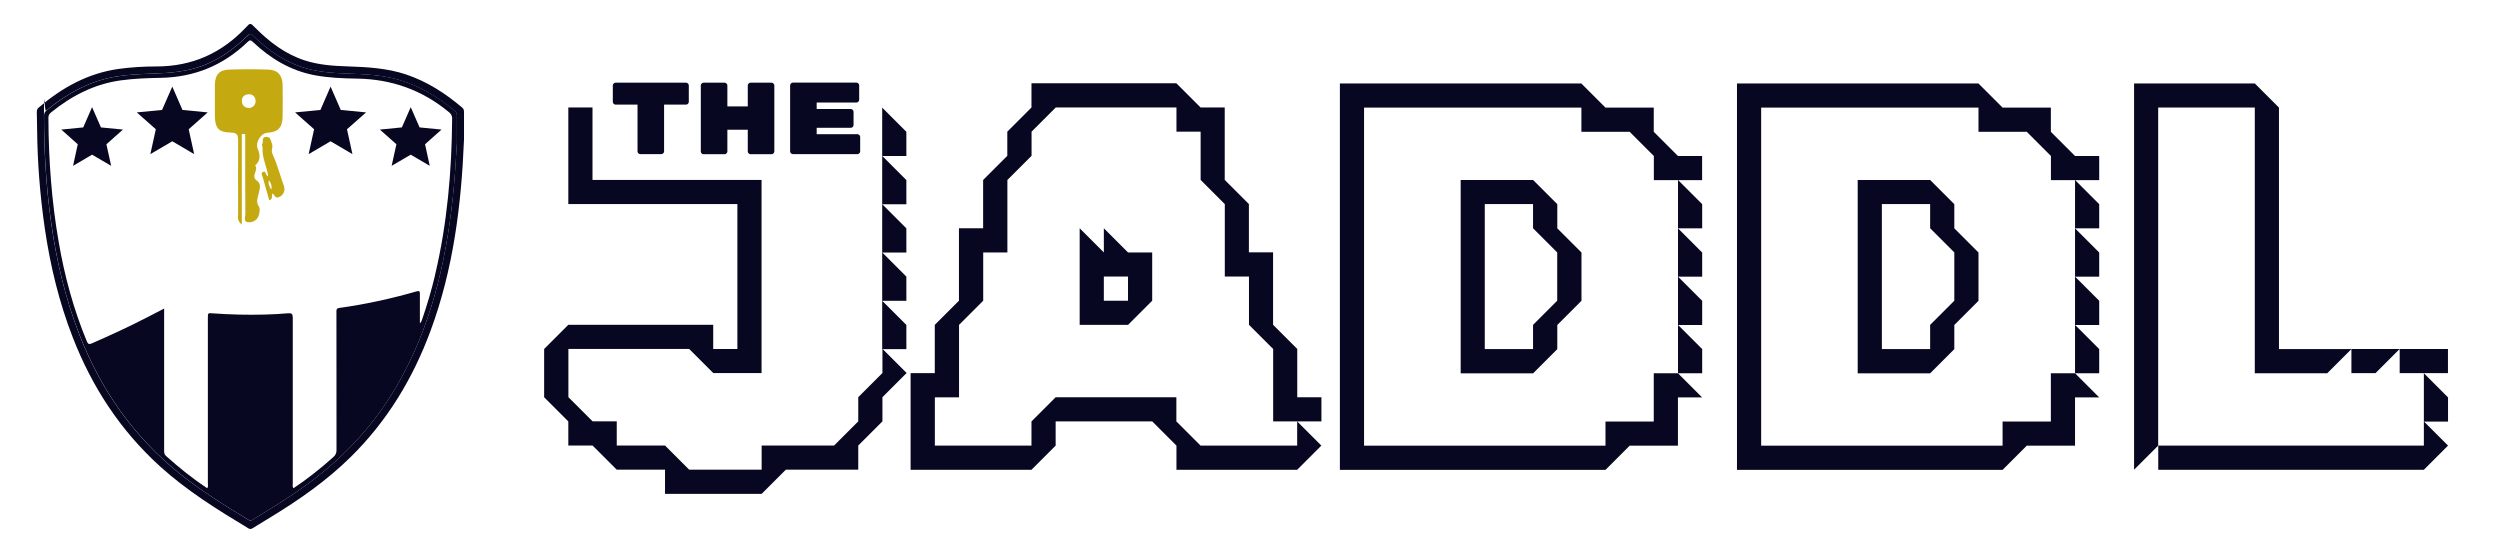 <?xml version="1.0" encoding="UTF-8"?>
<svg id="Layer_2" xmlns="http://www.w3.org/2000/svg" version="1.1" viewBox="0 0 3247.3 718.1">
  <!-- Generator: Adobe Illustrator 29.7.1, SVG Export Plug-In . SVG Version: 2.1.1 Build 8)  -->
  <defs>
    <style>
      .st0 {
        fill: #070721;
      }

      .st1 {
        isolation: isolate;
      }

      .st2 {
        fill: #c4aa10;
      }
    </style>
  </defs>
  <g id="Layer_1-2">
    <g>
      <path class="st0" d="M602.7,145.5c0-2.3-.4-4.1-2.3-5.7-21.9-18.6-45.6-33.9-73-43.1-24.8-8.3-50.5-9.6-76.3-10.5-18.7-.6-37.2-1.9-55.1-7.7-25.7-8.3-46.4-24.2-65.1-43.1-5.7-5.7-5.9-5.9-11.3,0-31.6,33.7-70.2,51-116.7,50.9-16.3,0-32.6,1-48.8,3.2-39.9,5.6-73.5,24.3-103.6,50-2,1.7-2.8,3.4-2.7,6,.2,7.5.3,15,.4,22.5.4,43.2,3.8,86.1,10,128.8,7.1,48.4,18.5,95.6,36.2,141.2,25.1,64.6,62,121.2,113.6,167.9,34.9,31.6,74.6,56.3,114.7,80.4,2.1,1.3,3.5.9,5.4-.2,8.2-5.1,16.5-10.1,24.7-15.1,36.9-22.5,72.1-47.2,103-77.7,47.2-46.5,80.5-101.7,103.4-163.5,29.7-80.2,40.1-163.8,43.5-248.7v-35.5h0ZM593.4,186.4c-1.3,23.1-2.8,46.2-5.2,69.2-9.1,86.4-28.7,169.7-72.9,245.7-33.2,57.2-78.5,102.9-133.2,139.7-17.5,11.8-35.6,22.8-53.6,33.8-1.7,1-3,2.1-5.4.7-31.1-18.9-62.1-38-90.6-61-59.4-48-101.6-108.4-129.2-179.3-18.6-47.8-30.2-97.4-37.2-148.1-6.2-45.3-9-90.7-9-136.4s.5-4.9,2.8-6.9c26.4-21.9,55.6-38.2,89.8-44.2,16.3-2.8,32.7-3.4,49.2-4,22.8-.8,45.5-2.6,67-11.3,21.4-8.6,39.4-22,55.7-38,2.6-2.6,4-3,6.9-.2,20.5,20.1,43.5,36,71.7,43.4,16.7,4.4,33.8,5.5,50.9,6.1,22.3.8,44.6,1.7,66.2,7.9,27.7,7.9,51.7,22.6,73.6,40.9,1.5,1.2,2.3,2.6,2.3,4.6v37.5h.2Z"/>
      <path class="st0" d="M593.4,148.9c0-2.1-.8-3.4-2.3-4.6-21.9-18.3-45.9-33-73.6-40.9-21.7-6.2-43.9-7.1-66.2-7.9-17.1-.6-34.2-1.7-50.9-6-28.2-7.4-51.3-23.3-71.7-43.4-2.9-2.9-4.2-2.4-6.9.2-16.3,15.9-34.4,29.3-55.7,38-21.6,8.7-44.2,10.5-67,11.3-16.5.6-32.9,1.2-49.2,4-34.3,6-63.4,22.3-89.8,44.2-2.4,1.9-2.9,4.1-2.9,6.9,0,45.7,2.8,91.1,9,136.4,7,50.7,18.5,100.3,37.2,148.1,27.6,70.9,69.8,131.3,129.2,179.3,28.4,23,59.4,42.1,90.6,61,2.3,1.4,3.7.3,5.4-.7,18-11,36.1-22,53.6-33.8,54.7-36.8,100-82.5,133.2-139.7,44.1-76,63.8-159.3,72.9-245.7,2.4-23,3.9-46.1,5.2-69.2v-37.5h-.1ZM565.2,357c-4.7,19.9-10.5,39.5-17.2,58.8-.5,1.5-1.2,2.9-2.6,4.3,0-12.7,0-25.4,0-38.1,0-3.5-.5-4.6-4.4-3.5-33,9.5-66.4,16.8-100.4,21.5-4,.6-3.6,2.9-3.6,5.6,0,59.6,0,119.3.1,178.9,0,3.8-1.1,6.5-3.9,9-16.4,14.7-33.5,28.4-51.9,40.6-1.8-1.8-1-4.1-1-6.2v-215.4c0-4.7-1.4-5.9-5.9-5.6-10.3.8-20.6,1.5-30.9,1.7-22.5.6-44.9,0-67.3-1.6-6.2-.5-6.2-.4-6.2,6v214.9c0,2,.9,4.3-1,6.2-18.9-12.6-36.5-26.7-53.4-41.9-2.4-2.2-2.4-4.5-2.4-7.2v-184.2c-7.9,4.1-15.3,7.9-22.7,11.7-23.3,12.1-47.2,23-71.2,33.5-3.5,1.5-4.9,1.1-6.5-2.6-17.2-41.5-28.9-84.6-36.5-128.8-9.3-53.4-13.2-107.3-13.4-161.5,0-2.9.7-4.9,3.1-6.8,26.7-21.7,56.3-37.1,90.8-41.9,17.4-2.4,34.8-3,52.3-3.3,43.6-.9,81.1-16.3,112.4-46.5,2.7-2.6,4.1-3,7.1,0,22.8,21.5,48.9,37.2,80.1,43.1,18.1,3.4,36.4,4.1,54.7,4.4,45.1.6,85.1,14.8,119.9,43.7,2.8,2.3,4,4.6,4,8.3-.5,68.4-6.4,136.3-22.2,203h0Z"/>
      <g>
        <path class="st2" d="M314.1,174v117.7c-6.4-5.1-4.8-9.5-4.8-13.2-.1-32-.2-64,0-96,0-7-1.3-10.2-9.4-10.3-16.2-.3-20.7-5.8-20.8-22.3v-39.3c.1-13.3,5.4-19.7,18.4-20.2,16.9-.6,33.9-.6,50.9,0,12.5.4,18.5,7.4,18.7,20.3.2,13.5.2,27,0,40.5-.2,14.5-5.7,20.3-19.9,21.3-8.4.6-15.8,12.4-12.5,20.6,3.3,8.1,4.1,15.5-3.3,21.8,5.2,6-6.7,13.8,2.6,20,5.6,3.8,3.3,10.8,2.1,16.1-1.3,5.9-4.1,11.1.2,17.3,1.6,2.3,1,6.9.2,10.2-1.7,6.8-7.1,10.6-13.7,10.2-7.4-.4-4-7.2-4.1-10.9-.3-30.5-.2-60.9-.2-91.4v-12.3h-4.4ZM324.3,140.4c4.3-1.2,7.9-4,7.7-9.3-.3-5.8-4.1-9.2-10-8.6-5.2.6-8.3,4.2-7.8,9.6.5,5.2,4,8,10.1,8.3h0Z"/>
        <path class="st2" d="M349.8,260.3c-2.9-10-5.7-19.6-8.3-29.2-.7-2.7-3.6-6.6.6-8,3.8-1.3,2.4,4.8,6.3,6.1-1.6-12.7-8.2-24-7.3-36.6.1-1.8-1.3-4.2-.5-5.4,1.9-3.1-1.4-9.8,5.7-9.4,5.7.2,5.4,5.4,7,9.1,1.9,4.3-1.7,8,.6,13,5.5,11.7,8.9,24.4,13.1,36.6,1.3,3.6,3.1,7.2,2.3,11.2-.8,4.1-3.4,6.9-7.1,8.4-4.7,2-5.6-2.7-7.9-4.9-2.6,2.4,1.3,7.1-4.6,9.1h0ZM349.4,234.1c-1.5,4.8.6,8,2.9,12.2,1.4-5.2-.6-8.4-2.9-12.2Z"/>
      </g>
      <g>
        <polygon class="st0" points="223.8 112.5 237 142.8 269.8 146 245.1 167.9 252.2 200.2 223.8 183.5 195.3 200.2 202.4 167.9 177.7 146 210.5 142.8 223.8 112.5"/>
        <polygon class="st0" points="119.6 139.2 131.1 165.5 159.7 168.3 138.2 187.4 144.4 215.4 119.6 200.9 94.9 215.4 101 187.4 79.6 168.3 108.1 165.5 119.6 139.2"/>
        <polygon class="st0" points="429.4 112.5 416.2 142.8 383.3 146 408 167.9 400.9 200.2 429.4 183.5 457.8 200.2 450.7 167.9 475.5 146 442.6 142.8 429.4 112.5"/>
        <polygon class="st0" points="533.5 139.2 522 165.5 493.4 168.3 514.9 187.4 508.7 215.4 533.5 200.9 558.2 215.4 552.1 187.4 573.5 168.3 545 165.5 533.5 139.2"/>
      </g>
    </g>
  </g>
  <g class="st1">
    <g class="st1">
      <path class="st0" d="M738.2,578.8v-31.4l-31.4-31.4v-62.7l31.4-31.4h188.2v31.4h31.4v-188.2h-219.6v-125.5h31.4v94.1h219.6v250.9h-62.7l-31.4-31.4h-156.8v62.7l31.4,31.4h31.4v31.4h62.7l31.4,31.4h94.1v-31.4h94.1l31.4-31.4v-31.4l31.4-31.4v-31.4l31.4,31.4-31.4,31.4v31.4l-31.4,31.4v31.4h-94.1l-31.4,31.4h-125.5v-31.4h-62.7l-31.4-31.4h-31.4ZM1145.9,202.5v-62.7l31.4,31.4v31.4h-31.4ZM1145.9,265.2v-62.7l31.4,31.4v31.4h-31.4ZM1145.9,327.9v-62.7l31.4,31.4v31.4h-31.4ZM1145.9,390.6v-62.7l31.4,31.4v31.4h-31.4ZM1145.9,453.4v-62.7l31.4,31.4v31.4h-31.4Z"/>
      <path class="st0" d="M1182.8,610.2v-125.5h31.4v-62.7l31.4-31.4v-94.1h31.4v-62.7l31.4-31.4v-31.4l31.4-31.4v-31.4h188.2l31.4,31.4h31.4v94.1l31.4,31.4v62.7h31.4v94.1l31.4,31.4v62.7h31.4v31.4h-62.7v-94.1l-31.4-31.4v-62.7h-31.4v-94.1l-31.4-31.4v-62.7h-31.4v-31.4h-156.8l-31.4,31.4v31.4l-31.4,31.4v94.1h-31.4v62.7l-31.4,31.4v94.1h-31.4v62.7h125.5v-31.4l31.4-31.4h156.8v31.4l31.4,31.4h125.5v-31.4l31.4,31.4-31.4,31.4h-156.8v-31.4l-31.4-31.4h-125.5v31.4l-31.4,31.4h-156.8ZM1402.4,422v-125.5l31.4,31.4v-31.4l31.4,31.4h31.4v62.7l-31.4,31.4h-62.7ZM1433.8,390.6h31.4v-31.4h-31.4v31.4Z"/>
      <path class="st0" d="M1740.4,610.2V108.4h313.6l31.4,31.4h62.7v31.4l31.4,31.4h31.4v31.4h-62.7v-31.4l-31.4-31.4h-62.7v-31.4h-282.3v439.1h313.6v-31.4h62.7v-62.7h31.4l31.4,31.4h-31.4v62.7h-62.7l-31.4,31.4h-345ZM1897.3,484.7v-250.9h94.1l31.4,31.4v31.4l31.4,31.4v62.7l-31.4,31.4v31.4l-31.4,31.4h-94.1ZM1928.6,453.4h62.7v-31.4l31.4-31.4v-62.7l-31.4-31.4v-31.4h-62.7v188.2ZM2179.6,296.5v-62.7l31.4,31.4v31.4h-31.4ZM2179.6,359.3v-62.7l31.4,31.4v31.4h-31.4ZM2179.6,422v-62.7l31.4,31.4v31.4h-31.4ZM2179.6,484.7v-62.7l31.4,31.4v31.4h-31.4Z"/>
      <path class="st0" d="M2256.2,610.2V108.4h313.6l31.4,31.4h62.7v31.4l31.4,31.4h31.4v31.4h-62.7v-31.4l-31.4-31.4h-62.7v-31.4h-282.3v439.1h313.6v-31.4h62.7v-62.7h31.4l31.4,31.4h-31.4v62.7h-62.7l-31.4,31.4h-345ZM2413,484.7v-250.9h94.1l31.4,31.4v31.4l31.4,31.4v62.7l-31.4,31.4v31.4l-31.4,31.4h-94.1ZM2444.4,453.4h62.7v-31.4l31.4-31.4v-62.7l-31.4-31.4v-31.4h-62.7v188.2ZM2695.3,296.5v-62.7l31.4,31.4v31.4h-31.4ZM2695.3,359.3v-62.7l31.4,31.4v31.4h-31.4ZM2695.3,422v-62.7l31.4,31.4v31.4h-31.4ZM2695.3,484.7v-62.7l31.4,31.4v31.4h-31.4Z"/>
      <path class="st0" d="M2772,610.2V108.4h156.8l31.4,31.4v313.6h94.1l-31.4,31.4h-94.1V139.7h-125.5v439.1l-31.4,31.4ZM2803.4,610.2v-31.4h345v-31.4l31.4,31.4-31.4,31.4h-345ZM3054.3,484.7v-31.4h62.7l-31.4,31.4h-31.4ZM3117,484.7v-31.4h62.7v31.4h-62.7ZM3148.4,547.5v-62.7l31.4,31.4v31.4h-31.4Z"/>
    </g>
  </g>
  <g class="st1">
    <g class="st1">
      <path class="st0" d="M799.6,107.4h91.5c1,0,1.8.4,2.5,1.1.7.7,1.1,1.5,1.1,2.5v21.3c0,1-.4,1.8-1.1,2.5-.7.7-1.5,1.1-2.5,1.1h-28.5v60.7c0,1-.4,1.8-1.1,2.5-.7.7-1.5,1.1-2.5,1.1h-27.3c-1,0-1.8-.4-2.5-1.1-.7-.7-1.1-1.5-1.1-2.5v-60.7h-28.5c-1,0-1.8-.4-2.5-1.1-.7-.7-1.1-1.5-1.1-2.5v-21.3c0-1,.4-1.8,1.1-2.5.7-.7,1.5-1.1,2.5-1.1Z"/>
      <path class="st0" d="M974.9,107.4h27.3c1,0,1.8.4,2.5,1.1.7.7,1.1,1.5,1.1,2.5v85.7c0,1-.4,1.8-1.1,2.5-.7.7-1.5,1.1-2.5,1.1h-27.3c-1,0-1.8-.4-2.5-1.1-.7-.7-1.1-1.5-1.1-2.5v-28.2h-26.5v28.2c0,1-.4,1.8-1.1,2.5-.7.7-1.5,1.1-2.5,1.1h-27.3c-1,0-1.8-.3-2.5-1-.7-.7-1.1-1.5-1.1-2.6v-85.7c0-1,.4-1.8,1.1-2.5.7-.7,1.5-1.1,2.5-1.1h27.3c1,0,1.8.4,2.5,1.1.7.7,1.1,1.5,1.1,2.5v27.2h26.5v-27.2c0-1,.4-1.8,1.1-2.5.7-.7,1.5-1.1,2.5-1.1Z"/>
      <path class="st0" d="M1060.8,174.3h52.9c1,0,1.8.4,2.5,1.1.7.7,1.1,1.5,1.1,2.5v18.7c0,1-.4,1.8-1.1,2.5-.7.7-1.5,1.1-2.5,1.1h-83.8c-1,0-1.8-.4-2.5-1.1-.7-.7-1.1-1.5-1.1-2.5v-85.7c0-1,.4-1.8,1.1-2.5.7-.7,1.5-1.1,2.5-1.1h82.5c1,0,1.8.4,2.5,1.1.7.7,1.1,1.5,1.1,2.5v18.7c0,1-.4,1.8-1.1,2.5-.7.7-1.5,1.1-2.5,1.1h-51.6v8.4h44.3c1,0,1.8.4,2.5,1.1.7.7,1.1,1.5,1.1,2.5v17.2c0,1-.4,1.8-1.1,2.5-.7.7-1.5,1.1-2.5,1.1h-44.3v8.4Z"/>
    </g>
  </g>
</svg>